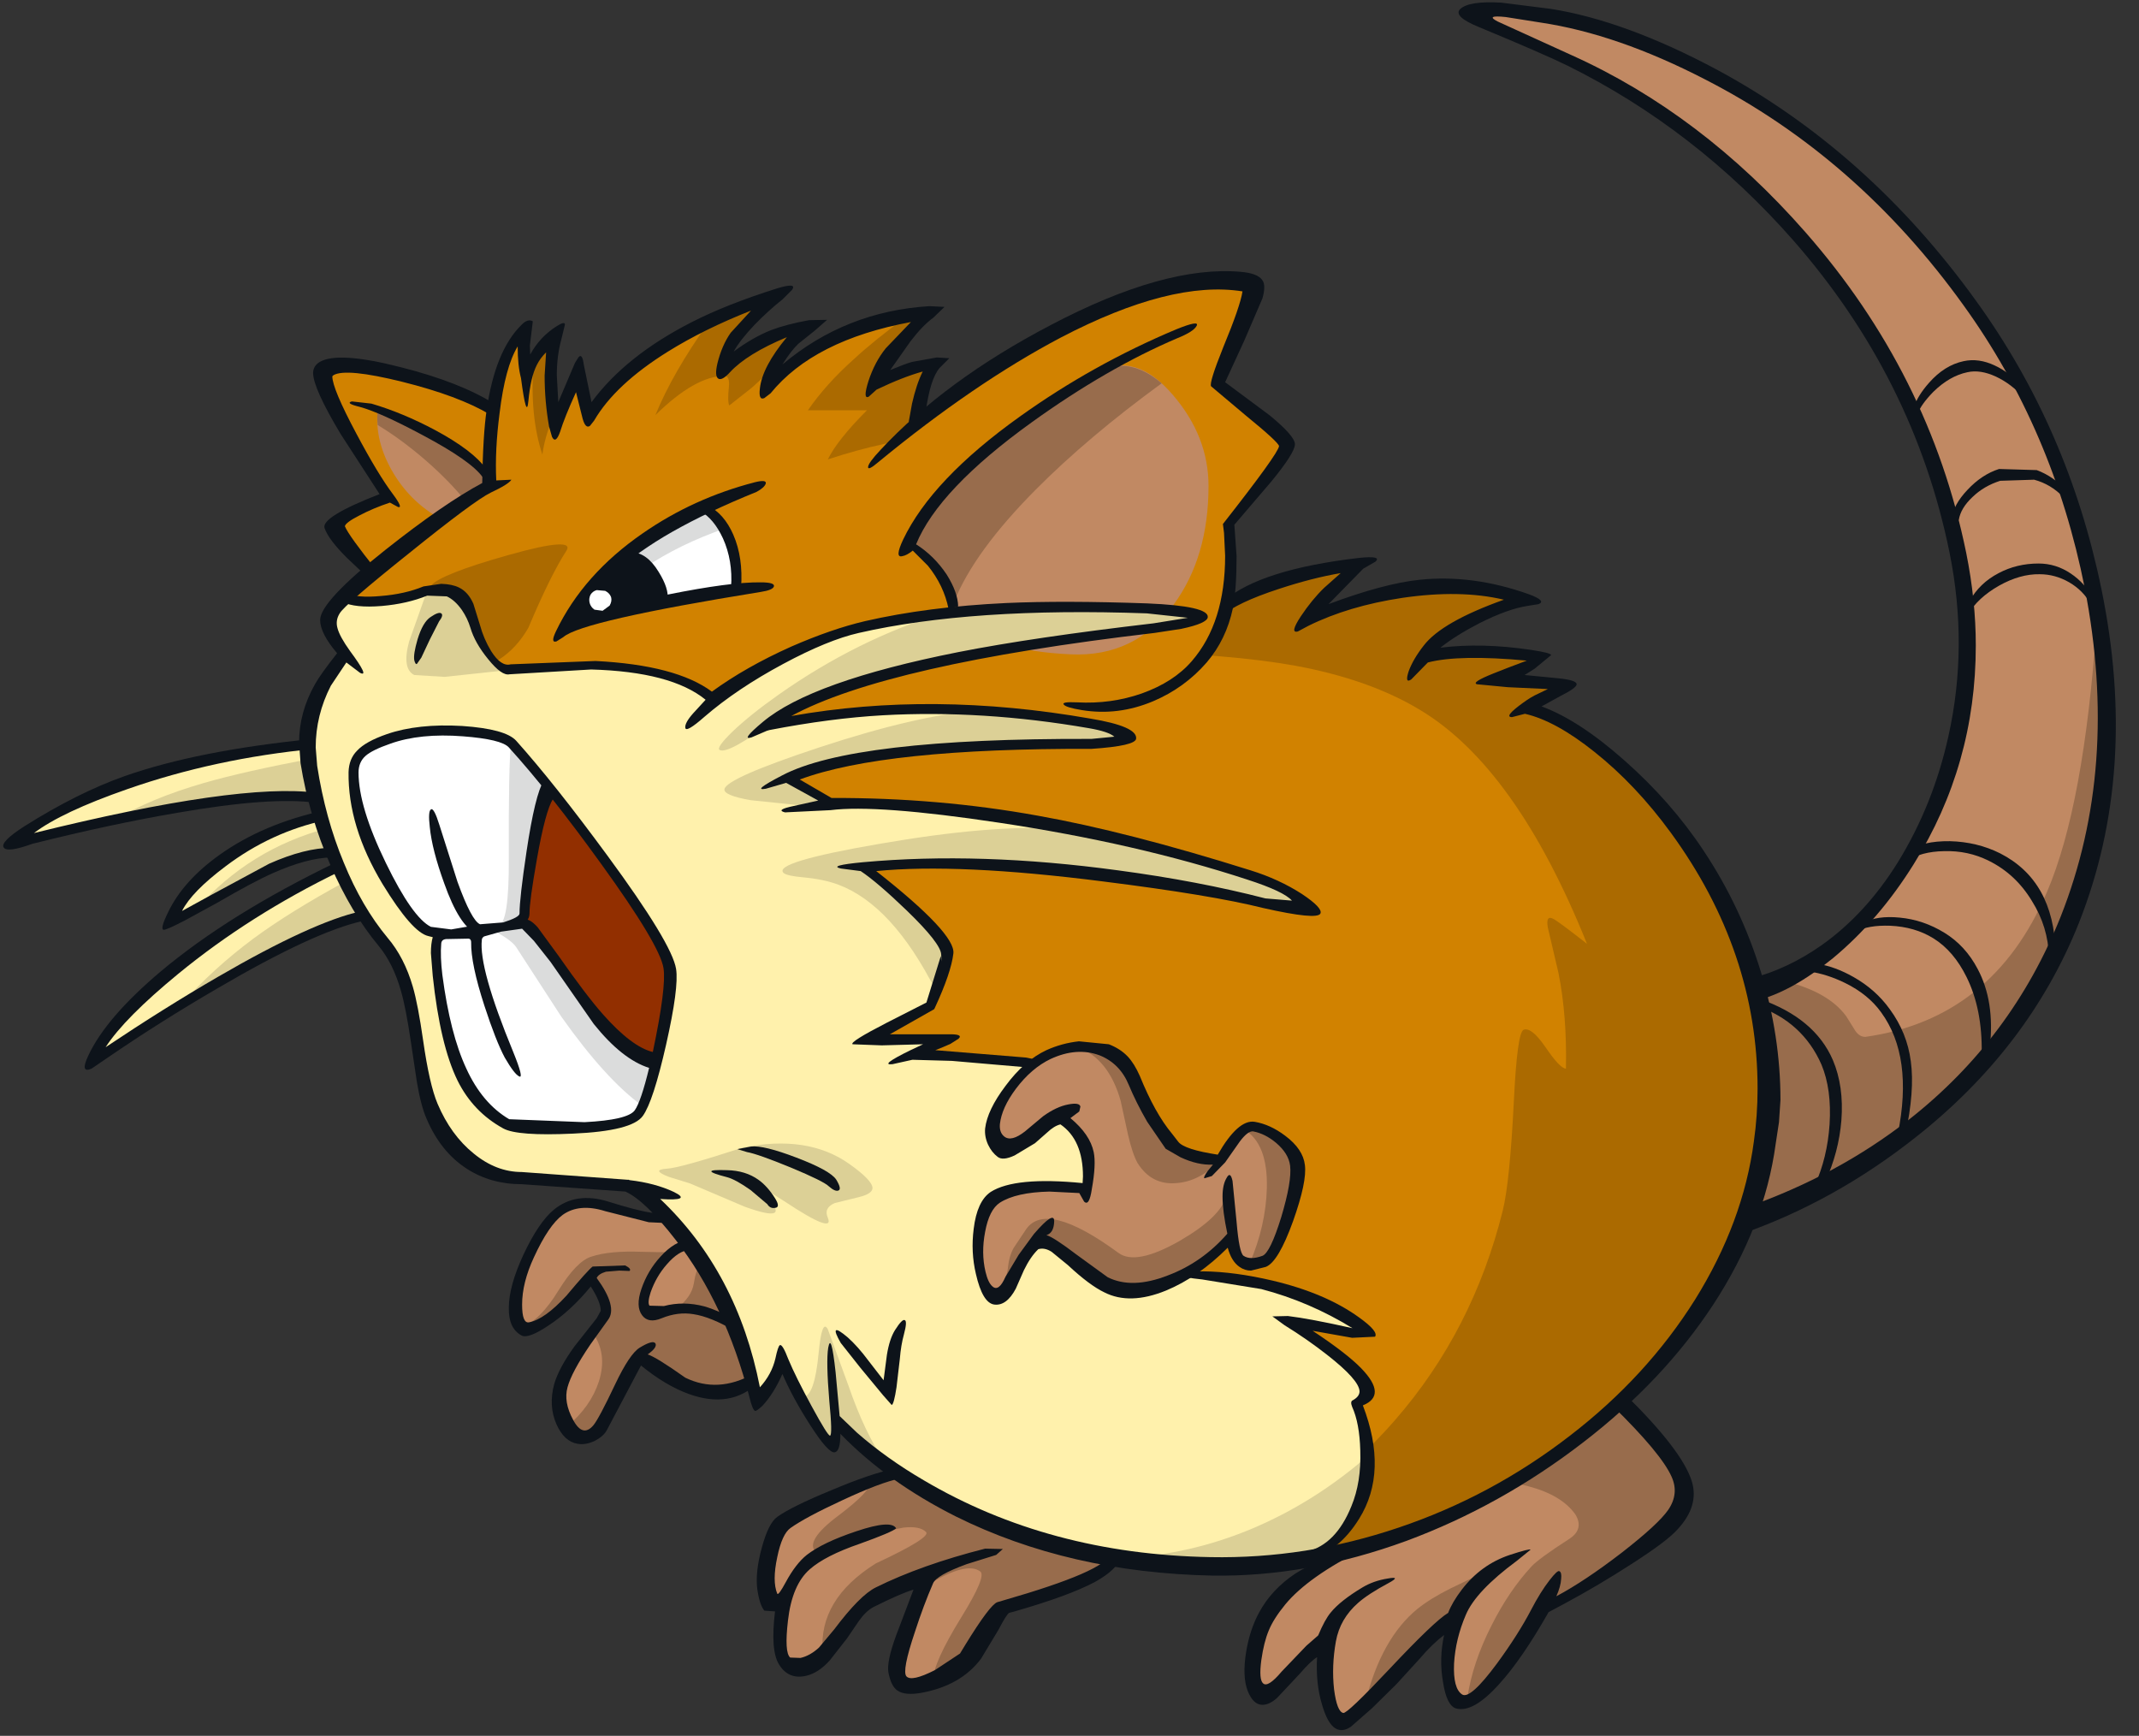 <svg width="191" height="155" viewBox="0 0 191 155" fill="none" xmlns="http://www.w3.org/2000/svg">
<rect x="0" y="0" width="191" height="155" fill="#333333" stroke="none"/>
<g clip-path="url(#clip0_32_2363)">
<path d="M28.025 66.409L28.256 71.255C25.311 70.86 20.662 71.244 14.309 72.409C10.792 73.047 6.946 73.882 2.769 74.915C1.758 75.179 1.692 74.948 2.572 74.223C3.473 73.497 4.968 72.662 7.056 71.717C13.122 68.969 20.112 67.2 28.025 66.409Z" fill="#FFF1AC"/>
<path d="M30.168 77.421L32.311 81.806C29.432 82.444 25.157 84.411 19.486 87.708C16.255 89.598 12.892 91.719 9.397 94.071C8.539 94.665 8.397 94.478 8.968 93.511C9.561 92.5 10.671 91.192 12.298 89.587C17.046 84.927 23.003 80.872 30.168 77.421Z" fill="#FFF1AC"/>
<path d="M28.981 72.805L29.608 76.135C27.63 76.157 25.113 76.981 22.058 78.608C20.453 79.465 18.541 80.531 16.32 81.806C15.683 82.07 15.54 81.839 15.892 81.114C16.266 80.366 17.002 79.487 18.101 78.476C21.156 75.618 24.783 73.728 28.981 72.805Z" fill="#FFF1AC"/>
<path d="M28.091 67.695L28.256 71.255C24.651 70.772 18.672 71.409 10.32 73.168C12.43 71.915 15.035 70.838 18.134 69.936C20.552 69.233 23.871 68.486 28.091 67.695Z" fill="#DCD096"/>
<path d="M30.795 78.74L32.311 81.806C28.794 82.597 23.409 85.235 16.156 89.719C18.068 87.565 20.222 85.598 22.618 83.817C24.794 82.213 27.52 80.52 30.795 78.74Z" fill="#DCD096"/>
<path d="M29.212 73.959L29.608 76.135C27.827 76.157 25.651 76.805 23.079 78.08C21.651 78.784 19.804 79.817 17.54 81.18C20.706 77.597 24.596 75.19 29.212 73.959Z" fill="#DCD096"/>
<path d="M47.28 112.073C48.203 110.139 49.094 108.842 49.951 108.183C51.072 107.347 52.479 107.194 54.171 107.721C55.82 108.249 57.105 108.578 58.029 108.71L60.073 108.776L64.656 116.228L67.326 123.283C65.04 124.536 62.656 124.569 60.172 123.382C59.403 123.009 58.666 122.536 57.963 121.964L57.139 121.239L53.248 127.668C52.479 128.987 51.698 128.998 50.907 127.701C50.116 126.449 49.907 125.141 50.281 123.778C50.566 122.701 51.171 121.47 52.094 120.085L53.94 117.579C54.226 117.206 54.116 116.524 53.611 115.535L52.786 114.15L51.006 116.162C49.599 117.524 48.368 118.305 47.313 118.503C46.148 118.722 45.632 118.14 45.764 116.755C45.851 115.59 46.357 114.03 47.28 112.073Z" fill="#C18963"/>
<path d="M51.006 116.162C49.599 117.524 48.368 118.305 47.313 118.503H46.588C47.687 118.107 48.786 117.008 49.885 115.205C50.962 113.469 51.94 112.469 52.819 112.205C53.896 111.853 55.358 111.711 57.204 111.777C59.424 111.842 60.886 111.82 61.59 111.711L64.755 115.997L67.26 123.481C64.975 124.712 62.601 124.712 60.139 123.481C59.37 123.086 58.633 122.591 57.93 121.997L57.138 121.239L53.248 127.668C52.83 128.394 52.369 128.691 51.863 128.559C51.423 128.449 51.028 128.042 50.676 127.339C52.061 126.174 52.995 124.844 53.479 123.349C54.006 121.679 53.808 120.217 52.885 118.964L53.94 117.579C54.226 117.206 54.116 116.524 53.611 115.535L52.786 114.15L51.006 116.162Z" fill="#986C4C"/>
<path d="M61.523 111.15L65.876 118.503C64.535 117.689 63.37 117.184 62.381 116.986C61.084 116.7 59.798 116.821 58.523 117.349C57.886 117.612 57.512 117.458 57.402 116.887C57.336 116.381 57.49 115.678 57.864 114.777C58.853 112.469 60.073 111.26 61.523 111.15Z" fill="#C18963"/>
<path d="M65.876 118.503C63.788 117.25 61.963 116.7 60.403 116.854C61.304 116.173 61.82 115.425 61.952 114.612C62.084 113.755 62.282 113.194 62.546 112.93L65.876 118.503Z" fill="#986C4C"/>
<path d="M99.605 138.911C99.385 139.747 97.671 140.747 94.461 141.912L89.219 143.56C88.933 143.648 88.395 144.319 87.603 145.572L86.153 147.945C85.911 148.297 85.131 148.792 83.812 149.429C82.449 150.067 81.438 150.385 80.778 150.385C80.207 150.385 80.383 148.858 81.306 145.802L82.856 141.219L81.372 141.615C80.141 141.989 78.954 142.461 77.811 143.033C76.954 143.45 75.921 144.451 74.712 146.033C73.613 147.462 72.58 148.297 71.613 148.539C70.426 148.825 69.821 148.352 69.799 147.121L70.228 143.264C69.041 143.483 68.535 142.472 68.711 140.23C68.887 138.054 69.415 136.647 70.294 136.01C71.239 135.351 72.712 134.548 74.712 133.603C76.976 132.548 78.679 131.922 79.822 131.724L99.605 138.911Z" fill="#C18963"/>
<path d="M99.605 138.911C99.385 139.747 97.671 140.747 94.461 141.912L89.219 143.56C88.933 143.648 88.395 144.319 87.603 145.572L86.153 147.945L84.933 148.935L83.317 150.023C83.317 149.012 84.163 147.132 85.856 144.385C87.351 141.967 87.911 140.615 87.538 140.329C86.702 139.692 85.087 140.12 82.691 141.615L81.306 141.714C80.207 142 79.042 142.439 77.811 143.033C77.02 143.428 76.218 144.132 75.404 145.143L73.459 147.484C73.217 144.363 74.8 141.736 78.207 139.604C81.504 138.065 82.999 137.131 82.691 136.801C82.317 136.428 81.647 136.296 80.68 136.406L79.328 136.669L77.547 136.867C76.031 137.175 74.47 137.758 72.865 138.615C72.162 137.955 72.822 136.867 74.844 135.351C76.91 133.79 77.811 132.812 77.547 132.416C78.053 131.955 78.504 131.713 78.899 131.691L79.822 131.724L99.605 138.911Z" fill="#986C4C"/>
<path d="M175.767 26.976C181.416 34.801 185.109 43.615 186.846 53.418C188.692 63.859 187.901 73.398 184.472 82.037C181.614 89.225 177.053 95.302 170.789 100.27C166.261 103.874 161.183 106.666 155.556 108.644L156.677 88.895C158.744 88.367 160.997 87.092 163.436 85.07C166.14 82.828 168.481 80.103 170.459 76.893C175.581 68.651 177.119 59.507 175.075 49.462C172.701 37.856 166.964 27.426 157.864 18.172C154.589 14.831 151.116 11.908 147.446 9.402C144.478 7.38 142.06 6.05 140.192 5.413C134.345 2.885 131.576 1.412 131.883 0.995C132.059 0.753 133.993 0.918 137.686 1.489C142.742 2.302 148.028 4.193 153.545 7.16C162.205 11.842 169.613 18.447 175.767 26.976Z" fill="#C18963"/>
<path d="M156.677 88.895C157.623 88.653 158.601 88.246 159.612 87.675C162.074 88.312 163.821 89.334 164.854 90.741L165.678 92.06C165.92 92.412 166.217 92.588 166.569 92.588C174.174 91.51 179.581 87.191 182.79 79.63C184.988 74.508 186.461 66.562 187.208 55.792C188.527 65.376 187.615 74.124 184.472 82.037C181.614 89.225 177.053 95.302 170.789 100.27C166.261 103.874 161.183 106.666 155.556 108.644L156.677 88.895Z" fill="#986C4C"/>
<path d="M43.851 43.494L33.301 51.308C31.608 49.308 30.608 47.923 30.3 47.154C30.102 46.67 30.773 46.066 32.311 45.34L34.652 44.417L31.916 39.867C30.091 36.658 29.179 34.57 29.179 33.603C29.179 32.548 31.157 32.471 35.114 33.372C38.873 34.229 41.829 35.295 43.983 36.57L43.851 43.494Z" fill="#D18200"/>
<path d="M43.554 42.406L43.851 43.494L39.4 46.362C37.51 45.329 36.026 43.857 34.949 41.944C33.894 40.054 33.498 38.175 33.762 36.306C35.587 37.032 37.367 37.933 39.103 39.01C40.818 40.087 42.302 41.219 43.554 42.406Z" fill="#C18963"/>
<path d="M43.554 42.406L43.851 43.494L41.675 44.879C40.686 43.626 39.444 42.351 37.949 41.054C36.521 39.823 35.114 38.79 33.729 37.955C33.663 37.471 33.674 36.922 33.762 36.306C35.587 37.032 37.367 37.933 39.103 39.01C40.818 40.087 42.302 41.219 43.554 42.406Z" fill="#986C4C"/>
<path d="M150.149 131.856C150.545 132.757 150.314 133.933 149.457 135.384C148.753 136.549 146.907 138.087 143.918 140L137.225 143.956C136.587 145.561 135.675 147.143 134.488 148.704C133.235 150.33 132.059 151.418 130.96 151.968C129.883 152.517 129.323 151.726 129.279 149.594C129.213 147.528 129.564 145.879 130.334 144.648C128.883 145.55 127.004 147.099 124.696 149.297L120.245 153.353C119.277 154.034 118.717 153.166 118.563 150.748L118.629 146.956L117.211 147.748C115.958 148.583 114.618 149.792 113.189 151.374C112.507 152.144 112.09 151.572 111.936 149.66C111.782 147.704 112.09 146.011 112.859 144.582C113.606 143.198 114.673 141.967 116.057 140.89C117.134 140.033 118.607 139.142 120.475 138.219L144.313 125.163C147.676 128.46 149.622 130.691 150.149 131.856Z" fill="#C18963"/>
<path d="M121.926 151.968C122.871 148.187 124.421 145.418 126.575 143.659C127.344 143.044 128.322 142.439 129.509 141.846L132.51 140.395C132.312 140.901 131.597 141.835 130.367 143.198C129.224 144.451 128.608 145.363 128.52 145.934C127.531 146.704 126.366 147.726 125.025 149.001L121.926 151.968Z" fill="#986C4C"/>
<path d="M149.819 131.922C150.061 132.647 149.83 133.911 149.127 135.713C148.665 136.966 146.94 138.483 143.951 140.263L137.225 143.956L134.389 147.946C133.048 149.858 131.927 151.078 131.026 151.605C131.334 149.517 132.059 147.352 133.202 145.11C134.235 143.066 135.411 141.329 136.73 139.901C137.17 139.417 138.313 138.582 140.159 137.395C141.016 136.823 141.192 136.109 140.686 135.252C139.873 134.087 138.466 133.241 136.466 132.713C134.796 132.273 133.092 132.12 131.356 132.251L144.313 125.163C147.522 128.306 149.358 130.559 149.819 131.922Z" fill="#986C4C"/>
<path d="M109.694 54.045C110.925 52.989 113.244 52.055 116.651 51.242L121.399 50.352C120.321 51.275 118.706 52.956 116.552 55.396C119.409 53.99 122.728 53.088 126.509 52.693C130.465 52.275 133.73 52.572 136.301 53.583C134.785 53.803 132.905 54.55 130.663 55.825C128.421 57.078 127.311 58.012 127.333 58.627L133.73 58.298L137.554 58.627L133.993 60.705L140.06 61.298C139.071 61.65 137.818 62.287 136.301 63.211C138.389 63.694 140.73 65.013 143.324 67.167C146.094 69.475 148.577 72.299 150.776 75.641C156.293 83.993 158.425 92.774 157.172 101.984C155.787 112.249 150.248 121.129 140.555 128.625C130.773 136.164 119.948 139.824 108.078 139.604C98.143 139.406 89.593 137.208 82.427 133.01C80.185 131.713 78.218 130.284 76.525 128.723L74.646 126.778C74.866 128.295 74.723 129.042 74.217 129.02C73.712 128.998 72.228 126.481 69.766 121.47L69.041 123.085C68.469 124.163 67.942 124.701 67.458 124.701C66.315 118.305 64.062 113.249 60.699 109.534C59.666 108.37 58.578 107.413 57.435 106.666L56.017 105.875L46.588 105.182C45.027 105.182 43.543 104.666 42.137 103.633C40.642 102.49 39.455 100.874 38.576 98.786C38.18 97.863 37.653 95.379 36.993 91.335C36.466 88.082 35.542 85.664 34.224 84.081C30.992 80.234 28.849 75.036 27.794 68.486C27.421 66.09 27.805 63.694 28.948 61.298L30.762 58.397L30.069 56.88C29.652 55.759 29.575 54.968 29.838 54.506C30.212 53.869 32.311 52 36.136 48.901C40.048 45.736 42.543 43.934 43.62 43.494C43.62 41.472 43.752 39.373 44.016 37.197C44.544 32.822 45.478 30.251 46.819 29.481C46.665 31.174 46.742 32.548 47.049 33.603L47.874 31.789C48.533 30.624 49.105 30.086 49.588 30.174C49.214 31.427 49.105 33.108 49.258 35.218L49.588 37.988L51.401 33.603L51.797 34.493L52.555 37.295C54.27 34.328 57.611 31.602 62.579 29.119C65.084 27.888 67.403 26.943 69.535 26.283C68.59 27.052 67.678 27.899 66.799 28.822C65.04 30.712 64.348 32.086 64.722 32.943C65.403 31.976 66.865 30.998 69.107 30.009L72.305 28.789L70.525 30.668C69.294 32.163 68.579 33.526 68.381 34.757C71.371 31.13 76.272 28.833 83.086 27.866C82.317 28.349 81.251 29.569 79.888 31.526L78.042 34.295L80.35 33.306C81.998 32.669 83.064 32.394 83.548 32.482C82.977 33.053 82.493 34.097 82.097 35.614L81.702 37.757L109.694 54.045Z" fill="#D18200"/>
<path d="M69.107 30.009L72.305 28.789L71.118 29.976C70.217 30.965 69.535 31.921 69.074 32.844L67.129 34.625L65.117 36.207C65.007 35.966 64.996 35.416 65.084 34.559C65.15 33.899 65.018 33.57 64.689 33.57C62.952 33.57 60.897 34.735 58.523 37.065C59.556 34.537 61.139 31.778 63.271 28.789C65.557 27.69 67.645 26.855 69.535 26.283C68.59 27.052 67.678 27.899 66.799 28.822C65.04 30.712 64.348 32.086 64.722 32.943C65.403 31.976 66.865 30.998 69.107 30.009Z" fill="#AB6A00"/>
<path d="M81.009 28.228L83.087 27.866C82.317 28.349 81.251 29.569 79.888 31.526L78.042 34.295L80.35 33.306C81.998 32.669 83.064 32.394 83.548 32.482C82.977 33.053 82.493 34.097 82.097 35.614L81.702 37.757L83.68 38.911C80.647 39.175 77.394 39.878 73.921 41.021C74.492 39.856 75.657 38.394 77.415 36.636H72.14C73.217 35.075 74.58 33.559 76.228 32.086C77.459 30.943 79.053 29.657 81.009 28.228Z" fill="#AB6A00"/>
<path d="M47.643 32.284C48.368 30.767 49.017 30.064 49.588 30.174C49.083 31.756 49.028 34.064 49.423 37.098C48.874 38.482 48.544 39.647 48.434 40.593C47.665 38.306 47.401 35.537 47.643 32.284Z" fill="#AB6A00"/>
<path d="M50.544 49.231C49.599 50.703 48.478 52.978 47.181 56.056C45.797 58.474 43.708 59.825 40.917 60.111C38.015 60.419 36.642 59.353 36.795 56.913C36.905 55.089 37.466 53.55 38.477 52.297C39.048 51.616 41.356 50.703 45.401 49.561C49.467 48.418 51.182 48.308 50.544 49.231Z" fill="#AB6A00"/>
<path d="M126.773 63.375C123.783 61.573 120.091 60.265 115.695 59.452C111.804 58.748 106.661 58.32 100.264 58.166C101.759 55.199 102.396 52.363 102.177 49.66L109.694 54.045C110.925 52.989 113.244 52.055 116.651 51.242L121.399 50.352C120.322 51.275 118.706 52.957 116.552 55.396C119.409 53.99 122.728 53.088 126.509 52.693C130.466 52.275 133.73 52.572 136.301 53.583C134.785 53.803 132.905 54.55 130.663 55.825C128.421 57.078 127.311 58.012 127.333 58.627L133.796 58.298L137.686 58.627L133.993 60.705L139.631 61.298C138.928 61.65 137.818 62.287 136.301 63.211C138.39 63.694 140.73 65.013 143.324 67.167C146.094 69.475 148.578 72.299 150.776 75.641C156.293 83.993 158.425 92.774 157.172 101.984C155.787 112.249 150.248 121.129 140.555 128.625C130.773 136.164 119.948 139.824 108.078 139.604L105.012 139.472C112.859 136.988 119.376 132.768 124.564 126.811C129.202 121.492 132.411 115.249 134.191 108.084C134.609 106.391 134.939 103.127 135.18 98.291C135.378 94.247 135.664 92.137 136.038 91.961C136.499 91.763 137.148 92.269 137.983 93.478C138.862 94.775 139.478 95.423 139.829 95.423C139.895 92.302 139.675 89.466 139.17 86.916L138.214 82.828C138.082 82.081 138.236 81.817 138.675 82.037C138.961 82.169 139.972 82.916 141.709 84.279C137.488 73.772 132.51 66.804 126.773 63.375Z" fill="#AB6A00"/>
<path d="M109.364 55.231C107.716 60.859 103.309 63.518 96.143 63.211C91.945 63.035 88.076 62.221 84.537 60.771C81.13 59.386 78.471 57.605 76.558 55.429C74.602 53.187 73.701 50.846 73.855 48.407C74.03 45.769 75.426 43.285 78.042 40.955C84.021 35.636 89.746 31.613 95.22 28.888C101.572 25.723 107.001 24.624 111.507 25.591C111.353 27.261 110.441 30.163 108.771 34.295L111.771 36.636C113.749 38.285 114.738 39.34 114.738 39.801C114.738 40.571 113.057 42.867 109.694 46.692L109.991 49.396C110.079 51.528 109.87 53.473 109.364 55.231Z" fill="#D18200"/>
<path d="M81.207 48.308C81.691 46.593 83.702 44.164 87.241 41.021C90.714 37.922 94.275 35.339 97.923 33.273C100.231 31.976 102.506 32.647 104.748 35.284C106.858 37.746 107.914 40.45 107.914 43.395C107.914 47.637 106.869 51.176 104.781 54.012C102.495 57.133 99.44 58.606 95.615 58.43C90.692 58.21 87.472 57.1 85.955 55.1C84.658 52.286 83.076 50.022 81.207 48.308Z" fill="#C18963"/>
<path d="M103.726 34.229C99.33 37.438 95.582 40.603 92.483 43.725C88.856 47.373 86.439 50.682 85.23 53.649C84.24 51.693 82.9 49.945 81.207 48.407C81.691 46.692 83.702 44.241 87.241 41.054C90.736 37.911 94.297 35.317 97.923 33.273C99.814 32.218 101.748 32.537 103.726 34.229Z" fill="#986C4C"/>
<path d="M111.507 78.113C114.343 79.168 115.783 79.982 115.826 80.553L112.892 80.652C109.683 79.839 104.66 79.014 97.824 78.179C88.768 77.058 81.867 76.805 77.119 77.421C78.064 78.058 79.427 79.223 81.207 80.916C83.559 83.158 84.636 84.674 84.438 85.466L83.086 89.818L77.811 92.555L80.383 92.719L83.02 92.818H84.669L81.471 94.17L85.065 94.335L88.692 94.5L91.56 94.862L94.923 96.808C97.341 98.39 98.978 99.863 99.836 101.226C100.143 101.731 100.748 104.061 101.649 108.216C102.33 111.403 103.462 113.106 105.045 113.326C109.683 113.986 113.178 114.689 115.53 115.436C118.365 116.337 120.585 117.59 122.19 119.195L117.805 118.47C116.662 118.272 116.145 118.316 116.255 118.601L119.255 120.778C120.838 121.899 121.75 122.954 121.992 123.943C122.102 124.382 122.058 124.613 121.86 124.635C121.552 124.679 121.366 124.954 121.3 125.459L122.124 128.295C122.454 129.724 122.52 130.889 122.322 131.79C121.662 134.625 120.146 136.999 117.772 138.911C114.738 139.439 111.507 139.67 108.078 139.604C98.143 139.406 89.604 137.186 82.46 132.944C80.218 131.603 78.251 130.152 76.558 128.592L74.712 126.613C74.822 128.174 74.712 129.02 74.382 129.152C74.074 129.284 72.536 126.723 69.766 121.47L69.041 123.085C68.469 124.163 67.942 124.701 67.458 124.701C66.315 118.305 64.062 113.249 60.699 109.534C59.666 108.37 58.578 107.413 57.435 106.666L56.017 105.875L46.588 105.182C45.027 105.182 43.543 104.666 42.137 103.633C40.642 102.49 39.455 100.874 38.576 98.786C38.18 97.863 37.653 95.379 36.993 91.335C36.466 88.082 35.542 85.664 34.224 84.081C30.992 80.234 28.849 75.036 27.794 68.486C27.531 66.991 27.619 65.321 28.058 63.474C28.586 61.298 29.487 59.606 30.762 58.397L29.344 55.792C29.146 55.286 29.201 54.902 29.509 54.638L30.399 53.781L30.762 53.352C31.443 53.704 32.531 53.814 34.026 53.682C35.498 53.55 36.817 53.253 37.982 52.792C39.037 52.374 40.026 52.583 40.95 53.418C41.719 54.099 42.214 54.935 42.433 55.924C42.631 56.935 43.137 57.88 43.95 58.759L45.104 59.748L52.456 59.485C57.754 59.639 61.458 60.573 63.568 62.287C65.656 60.727 68.129 59.32 70.986 58.067C73.338 57.056 75.459 56.331 77.35 55.891C80.932 55.078 84.867 54.561 89.153 54.341C92.78 54.144 97.198 54.144 102.407 54.341C104.891 54.429 106.353 54.649 106.792 55.001C107.188 55.331 106.551 55.616 104.88 55.858C99.099 56.473 93.648 57.254 88.527 58.199C78.569 60.023 71.854 62.232 68.382 64.826C71.964 64.101 75.316 63.65 78.438 63.474C84.526 63.101 90.813 63.474 97.297 64.595C98.967 64.881 99.88 65.255 100.033 65.716C100.165 66.178 99.484 66.409 97.989 66.409C92.208 66.409 88.219 66.475 86.021 66.606C78.921 66.98 73.734 67.892 70.459 69.343C71.514 69.959 72.734 70.739 74.118 71.684L86.779 72.673C96.538 73.838 104.781 75.651 111.507 78.113Z" fill="#FFF1AC"/>
<path d="M65.381 65.354C66.436 64.343 67.821 63.233 69.535 62.023C74.217 58.726 79.13 56.287 84.273 54.704C88.977 54.176 95.022 54.056 102.407 54.341C104.891 54.429 106.353 54.649 106.793 55.001C107.188 55.33 106.551 55.616 104.88 55.858C99.473 56.452 94.319 57.177 89.417 58.034C79.921 59.727 73.261 61.749 69.437 64.101C66.491 66.299 64.766 67.255 64.26 66.969C64.04 66.837 64.414 66.299 65.381 65.354Z" fill="#DCD096"/>
<path d="M87.34 63.441C90.571 63.617 93.89 64.002 97.297 64.595C98.968 64.881 99.88 65.255 100.034 65.716C100.165 66.178 99.484 66.409 97.989 66.409C92.604 66.409 88.626 66.486 86.054 66.639C78.976 67.057 73.789 67.991 70.492 69.442C71.569 70.057 72.778 70.805 74.118 71.684C74.206 71.75 74.206 71.816 74.118 71.882L72.47 72.014L67.03 71.453C65.403 71.167 64.623 70.838 64.689 70.464C64.821 69.805 67.645 68.563 73.162 66.738C78.965 64.826 83.691 63.727 87.34 63.441Z" fill="#DCD096"/>
<path d="M111.507 78.113C114.387 79.058 115.837 79.85 115.859 80.487C115.881 81.103 114.892 81.158 112.892 80.652C109.683 79.839 104.66 79.014 97.824 78.179C88.768 77.058 81.867 76.805 77.119 77.421C78.064 78.058 79.427 79.223 81.207 80.916C83.559 83.158 84.636 84.674 84.438 85.466L83.548 88.433C80.976 83.356 78.086 80.212 74.877 79.004C73.998 78.674 72.953 78.454 71.744 78.344C70.755 78.256 70.162 78.124 69.964 77.948C69.305 77.311 72.173 76.443 78.569 75.344C85.142 74.201 90.472 73.75 94.56 73.992C100.539 74.981 106.188 76.355 111.507 78.113Z" fill="#DCD096"/>
<path d="M71.745 124.734C72.404 124.668 72.855 123.371 73.096 120.843C73.294 118.755 73.569 118.041 73.921 118.7L75.767 123.745C76.712 126.492 77.778 128.745 78.965 130.504L75.569 127.701L74.613 126.745L74.382 129.251L71.745 124.734Z" fill="#DCD096"/>
<path d="M36.532 57.276L38.147 52.726C39.136 52.396 40.071 52.649 40.95 53.484C41.653 54.144 42.148 54.957 42.434 55.924C42.741 57.001 43.577 58.276 44.939 59.748L44.807 59.815L44.939 59.88L39.697 60.441L36.993 60.276C36.246 59.902 36.092 58.902 36.532 57.276Z" fill="#DCD096"/>
<path d="M75.833 103.929C77.196 104.897 77.888 105.611 77.91 106.073C77.91 106.424 77.503 106.699 76.69 106.897L74.547 107.424C73.866 107.71 73.657 108.15 73.921 108.743C74.338 109.754 73.041 109.26 70.03 107.26L67.623 105.743C67.183 105.523 67.414 105.864 68.316 106.765C70.03 108.479 69.425 108.809 66.502 107.754L61.622 105.677L59.71 105.083C58.633 104.666 58.578 104.424 59.545 104.358C60.337 104.314 62.59 103.688 66.304 102.479C70.173 101.687 73.349 102.171 75.833 103.929Z" fill="#DCD096"/>
<path d="M122.322 131.79C121.508 135.307 119.827 137.67 117.277 138.879C114.156 139.428 111.09 139.67 108.078 139.604L100.858 139.043C104.353 138.89 107.891 138.087 111.474 136.637C115.431 135.01 119.069 132.724 122.388 129.779C122.454 130.592 122.432 131.262 122.322 131.79Z" fill="#DCD096"/>
<path d="M109.925 110.458C108.298 112.304 106.474 113.689 104.452 114.612C102.21 115.645 100.33 115.777 98.814 115.008C97.956 114.59 96.758 113.667 95.22 112.238C94.165 111.249 93.252 110.886 92.483 111.15C91.648 111.919 90.879 112.952 90.175 114.249C89.692 115.151 89.241 115.568 88.823 115.502C87.856 115.392 87.373 114.139 87.373 111.744C87.373 109.326 87.933 107.754 89.054 107.029C90.109 106.347 91.758 105.996 94 105.974L97.066 106.106C97.176 105.38 97.165 104.578 97.033 103.699C96.769 101.94 96.011 100.676 94.758 99.907C94.055 100.061 93.011 100.588 91.626 101.49C90.527 102.215 89.812 102.457 89.483 102.215C88.516 101.468 88.538 100.149 89.549 98.258C90.538 96.346 91.901 94.983 93.637 94.17C95.308 93.401 96.857 93.28 98.286 93.807C99.649 94.313 100.616 95.28 101.187 96.709C101.671 97.852 102.341 98.995 103.199 100.138L104.88 102.215C105.32 102.83 106.694 103.292 109.002 103.6L109.991 102.017C110.738 100.984 111.397 100.511 111.969 100.599C112.76 100.731 113.519 101.105 114.244 101.72C115.079 102.424 115.552 103.204 115.662 104.061C115.794 105.028 115.519 106.611 114.837 108.809C114.134 111.051 113.486 112.293 112.892 112.535C111.661 113.018 110.793 112.821 110.287 111.941L109.925 110.458Z" fill="#C18963"/>
<path d="M96.275 93.511C97.396 93.467 98.396 93.742 99.275 94.335C100.132 94.884 100.77 95.676 101.187 96.709C101.671 97.852 102.341 98.995 103.199 100.138L104.88 102.215C105.056 102.457 105.627 102.753 106.595 103.105L108.804 103.765C107.617 104.93 106.364 105.556 105.045 105.644C103.572 105.776 102.418 105.182 101.583 103.863C101.275 103.314 100.99 102.468 100.726 101.325L100.066 98.291C99.363 95.808 98.099 94.214 96.275 93.511Z" fill="#986C4C"/>
<path d="M115.662 104.061C115.794 105.028 115.519 106.611 114.837 108.809C114.134 111.051 113.486 112.293 112.892 112.535L111.606 112.766C112.551 110.568 113.057 108.348 113.123 106.106C113.189 103.468 112.518 101.72 111.112 100.863C111.419 100.665 111.705 100.577 111.969 100.599C112.76 100.731 113.519 101.105 114.244 101.72C115.079 102.424 115.552 103.204 115.662 104.061Z" fill="#986C4C"/>
<path d="M109.496 106.765C109.496 107.754 109.65 108.974 109.958 110.425C108.287 112.249 106.452 113.623 104.452 114.546C102.166 115.601 100.286 115.755 98.814 115.008C97.956 114.59 96.758 113.667 95.22 112.238C94.165 111.249 93.252 110.886 92.483 111.15C91.648 111.919 90.879 112.952 90.175 114.249C89.692 115.151 89.241 115.568 88.823 115.502L89.318 114.876C89.736 114.304 89.966 113.722 90.01 113.128C90.076 112.491 90.241 111.93 90.505 111.447L91.626 109.765C92.835 108.029 95.582 108.732 99.869 111.875C100.902 112.645 102.715 112.293 105.309 110.82C107.815 109.37 109.21 108.018 109.496 106.765Z" fill="#986C4C"/>
<path d="M63.403 45.571C64.128 45.923 64.81 46.857 65.447 48.374C66.129 50.044 66.216 51.429 65.711 52.528C65.469 52.726 62.963 53.297 58.194 54.242C53.446 55.188 50.731 55.957 50.05 56.55C51.852 52.946 54.446 50.011 57.831 47.747C60.644 45.835 62.502 45.109 63.403 45.571Z" fill="white"/>
<path d="M57.831 47.747C60.644 45.835 62.502 45.109 63.403 45.571C63.821 45.769 64.293 46.296 64.821 47.154C59.303 49.066 55.138 51.88 52.325 55.594C51.094 55.968 50.335 56.287 50.05 56.55C51.852 52.946 54.446 50.011 57.831 47.747Z" fill="#DBDCDC"/>
<path d="M41.444 96.049C40.345 93.873 39.554 90.884 39.07 87.081C38.895 85.74 38.873 84.718 39.005 84.015L39.268 83.389L38.345 83.158C37.861 83.048 36.839 81.652 35.279 78.971C33.696 76.223 32.707 74.102 32.311 72.607C31.696 70.343 31.465 68.903 31.619 68.288C31.861 67.387 32.883 66.618 34.685 65.98C36.532 65.343 38.741 65.112 41.312 65.288C43.73 65.463 45.214 65.848 45.764 66.442C48.072 68.991 50.819 72.431 54.006 76.761C57.743 81.861 59.721 85.136 59.941 86.587C60.117 87.642 59.82 89.84 59.051 93.181C58.281 96.522 57.611 98.588 57.039 99.379C56.512 100.105 54.819 100.533 51.962 100.665L45.335 100.369C43.73 99.445 42.434 98.006 41.444 96.049Z" fill="white"/>
<path d="M50.116 90.774L46.093 84.576C45.829 84.18 45.236 83.729 44.313 83.224C43.785 82.96 43.84 82.773 44.478 82.663C45.137 82.553 45.456 80.542 45.434 76.63C45.412 71.112 45.478 67.672 45.632 66.31L45.764 66.442C48.072 68.991 50.819 72.431 54.006 76.761C57.743 81.861 59.721 85.136 59.941 86.587C60.095 87.532 59.853 89.477 59.216 92.423C58.6 95.324 57.985 97.434 57.369 98.753C55.193 97.192 52.775 94.533 50.116 90.774Z" fill="#DBDCDC"/>
<path d="M51.072 88.235L46.753 82.268C46.731 80.817 46.807 79.223 46.983 77.487C47.313 74.014 47.962 71.574 48.929 70.167C51.566 73.442 53.896 76.542 55.919 79.465C58.424 83.07 59.765 85.444 59.941 86.587C60.029 87.202 59.93 88.378 59.644 90.115C59.38 91.675 59.029 93.324 58.589 95.06C56.809 94.577 54.303 92.302 51.072 88.235Z" fill="#922F00"/>
<path d="M27.959 65.98L28.058 66.87C22.145 67.442 16.584 68.64 11.375 70.464C7.462 71.827 4.682 73.135 3.033 74.388C15.21 71.376 23.629 70.178 28.289 70.794L28.19 71.684C25.53 71.31 21.42 71.607 15.859 72.574C11.968 73.234 7.649 74.157 2.901 75.344C1.385 75.893 0.528 76.003 0.33 75.673C0.11 75.344 0.736 74.706 2.209 73.761C5.352 71.783 8.32 70.299 11.111 69.31C15.485 67.771 21.101 66.661 27.959 65.98Z" fill="#0D131A"/>
<path d="M29.97 77.025L30.333 77.817C24.992 80.41 20.189 83.455 15.925 86.95C12.716 89.587 10.551 91.774 9.43 93.511C12.947 91.159 16.299 89.06 19.486 87.213C25.091 83.96 29.333 82.015 32.212 81.377L32.41 82.235C29.509 82.872 25.19 84.872 19.453 88.235C16.046 90.214 12.771 92.28 9.627 94.434L8.177 95.423C7.473 95.731 7.374 95.346 7.88 94.269C8.935 92.005 11.089 89.499 14.342 86.752C18.431 83.323 23.64 80.081 29.97 77.025Z" fill="#0D131A"/>
<path d="M28.915 72.376L29.08 73.234C25.827 73.937 22.849 75.311 20.145 77.355C18.123 78.872 16.826 80.201 16.255 81.344L18.958 79.861L24.036 77.124C26.168 76.179 28.025 75.706 29.608 75.706V76.564C28.157 76.586 26.399 77.058 24.332 77.981C23.189 78.487 21.541 79.366 19.387 80.619L16.485 82.202C15.386 82.773 14.76 83.048 14.606 83.026C14.386 82.982 14.518 82.465 15.002 81.476C15.903 79.586 17.453 77.861 19.651 76.3C22.222 74.475 25.311 73.168 28.915 72.376Z" fill="#0D131A"/>
<path d="M46.753 112.007C47.654 110.095 48.555 108.765 49.456 108.018C50.775 106.941 52.391 106.699 54.303 107.292C55.973 107.82 57.248 108.15 58.127 108.282L60.04 108.348L60.073 109.238L57.93 109.139L54.039 108.15C52.501 107.666 51.237 107.776 50.248 108.479C49.412 109.095 48.555 110.359 47.676 112.271C46.972 113.788 46.621 115.194 46.621 116.491C46.621 117.634 46.83 118.162 47.247 118.074C48.17 117.898 49.28 117.107 50.577 115.7C51.83 114.205 52.61 113.337 52.918 113.095L55.82 112.996C56.215 113.194 56.347 113.359 56.215 113.491L55.292 113.458L54.105 113.557C53.666 113.689 53.391 113.876 53.281 114.117C54.534 115.832 54.874 117.074 54.303 117.843L52.72 120.052C51.599 121.701 50.918 122.976 50.676 123.877C50.434 124.756 50.599 125.723 51.171 126.778C51.742 127.855 52.347 128.02 52.984 127.273C53.314 126.877 53.962 125.657 54.929 123.613C55.787 121.811 56.512 120.723 57.105 120.349C57.897 119.865 58.369 119.733 58.523 119.953C58.655 120.195 58.424 120.525 57.831 120.942C58.336 121.096 59.457 121.789 61.194 123.02C63.128 123.965 65.15 123.855 67.26 122.69L67.689 123.481C66.04 125.042 63.974 125.371 61.49 124.47C60.106 123.965 58.688 123.118 57.237 121.932L54.171 127.734C53.973 128.086 53.621 128.394 53.116 128.658C52.566 128.921 52.05 129.009 51.566 128.921C50.775 128.789 50.149 128.207 49.687 127.174C49.203 126.075 49.138 124.877 49.489 123.58C49.775 122.613 50.379 121.492 51.303 120.217L53.281 117.711L53.644 117.052C53.644 116.524 53.347 115.799 52.753 114.876C51.566 116.326 50.302 117.491 48.962 118.371C47.775 119.162 46.983 119.459 46.588 119.261C45.796 118.843 45.412 118.019 45.434 116.788C45.434 115.491 45.873 113.898 46.753 112.007Z" fill="#0D131A"/>
<path d="M58.985 112.205C59.82 111.282 60.655 110.787 61.491 110.721L61.557 111.612C60.919 111.656 60.249 112.084 59.545 112.898C58.908 113.623 58.424 114.458 58.095 115.403C57.897 116.019 57.864 116.414 57.996 116.59L59.282 116.623C60.447 116.315 61.656 116.326 62.908 116.656C63.81 116.92 64.876 117.404 66.106 118.107L65.645 118.865C64.194 118.008 62.952 117.502 61.919 117.349C60.996 117.195 60.051 117.316 59.084 117.711C58.292 118.041 57.71 117.953 57.336 117.447C56.941 116.92 56.919 116.14 57.27 115.107C57.644 114.008 58.215 113.04 58.985 112.205Z" fill="#0D131A"/>
<path d="M100.066 139.043C99.869 139.791 99.088 140.538 97.726 141.285C96.187 142.099 93.813 142.967 90.604 143.89L90.109 144.022C89.955 144.11 89.637 144.615 89.153 145.539L87.603 148.11C86.417 149.693 84.669 150.704 82.361 151.144C81.328 151.341 80.581 151.276 80.119 150.946C79.746 150.682 79.482 150.144 79.328 149.33C79.218 148.693 79.449 147.594 80.02 146.033L81.57 141.945C80.823 142.165 79.636 142.681 78.009 143.494C77.547 143.736 77.108 144.154 76.69 144.747L75.635 146.297L74.085 148.275C73.426 149.001 72.745 149.451 72.041 149.627C70.964 149.891 70.14 149.561 69.569 148.638C69.041 147.803 68.92 146.22 69.206 143.89L68.25 143.824C67.964 143.472 67.755 142.835 67.623 141.912C67.491 140.901 67.623 139.67 68.019 138.219C68.415 136.746 68.876 135.823 69.404 135.45C70.261 134.834 71.865 134.043 74.217 133.076C76.613 132.065 78.449 131.438 79.724 131.196L80.383 132.021C79.24 132.24 77.493 132.9 75.141 133.999C73.008 134.988 71.492 135.801 70.591 136.439C70.085 136.79 69.689 137.659 69.404 139.043C69.096 140.472 69.096 141.56 69.404 142.307C69.47 142.439 69.722 142.099 70.162 141.285C70.755 140.186 71.382 139.373 72.041 138.846C73.008 138.098 74.481 137.395 76.459 136.735C78.547 136.032 79.734 135.944 80.02 136.472C79.8 136.691 78.712 137.153 76.756 137.856C74.712 138.56 73.228 139.318 72.305 140.131C71.25 141.055 70.602 142.582 70.36 144.714C70.14 146.605 70.206 147.704 70.558 148.011L71.481 148.044C72.052 147.913 72.602 147.605 73.129 147.121L74.481 145.506C76.02 143.461 77.262 142.209 78.207 141.747C80.91 140.406 84.163 139.252 87.966 138.285L89.549 138.318L88.955 138.846L86.318 139.67C84.515 140.329 83.515 140.901 83.317 141.384C82.746 142.703 82.207 144.143 81.702 145.703C80.91 148.055 80.658 149.385 80.943 149.693C81.251 150.023 82.097 149.836 83.482 149.132L85.724 147.649L86.186 146.89C87.659 144.495 88.615 143.22 89.054 143.066L89.615 142.901C95.659 141.164 98.825 139.791 99.11 138.78L100.066 139.043Z" fill="#0D131A"/>
<path d="M175.57 49.363C176.141 52.198 176.427 54.957 176.427 57.638C176.427 64.738 174.581 71.244 170.888 77.157C168.822 80.476 166.415 83.279 163.667 85.565C161.205 87.565 158.919 88.829 156.809 89.356L156.315 87.378C158.491 86.829 160.601 85.84 162.645 84.411C165.283 82.542 167.558 80.07 169.47 76.992C171.58 73.563 173.086 69.805 173.987 65.716C175.174 60.375 175.207 54.924 174.086 49.363C171.976 38.966 167.316 29.657 160.106 21.436C154.281 14.82 147.577 9.633 139.994 5.874C138.565 5.171 135.917 4.017 132.048 2.412C130.488 1.775 129.938 1.236 130.4 0.797C130.927 0.313 132.147 0.126 134.059 0.236L138.51 0.797C142.907 1.5 147.808 3.292 153.215 6.171C162.271 11.029 170.02 17.93 176.46 26.877C181.955 34.482 185.681 43.043 187.637 52.561C189.879 63.441 189.209 73.398 185.626 82.433C182.658 89.862 177.801 96.236 171.053 101.556C166.217 105.38 161.03 108.26 155.49 110.194L155.919 107.82C161.37 105.908 166.217 103.292 170.459 99.973C176.592 95.159 181.109 89.115 184.01 81.839C187.527 72.959 188.241 63.178 186.153 52.495C184.285 43.087 180.68 34.68 175.339 27.272C169.008 18.458 161.315 11.732 152.259 7.094C147.028 4.391 142.137 2.698 137.587 2.017L134.455 1.522C133.202 1.39 132.96 1.522 133.73 1.918L140.39 4.951C148.083 8.424 155.018 13.677 161.194 20.711C168.602 29.152 173.394 38.702 175.57 49.363Z" fill="#0D131A"/>
<path d="M28.553 32.317C29.652 31.679 32.048 31.833 35.74 32.778C39.323 33.68 42.148 34.79 44.214 36.108L43.719 36.999C41.873 35.9 39.279 34.932 35.938 34.097C32.575 33.262 30.52 33.064 29.773 33.504L29.674 33.603C29.674 34.328 30.388 36.032 31.817 38.713C33.114 41.153 34.202 42.955 35.081 44.12C35.718 44.978 35.872 45.362 35.542 45.274L34.817 44.879C33.828 45.208 32.916 45.593 32.081 46.033C31.267 46.45 30.839 46.769 30.795 46.989C31.015 47.538 31.971 48.868 33.663 50.978L32.905 51.638L31.058 49.89C29.916 48.769 29.223 47.857 28.981 47.154C28.762 46.494 30.399 45.483 33.894 44.12L30.432 38.779C28.784 36.032 27.959 34.207 27.959 33.306C27.959 32.888 28.157 32.559 28.553 32.317Z" fill="#0D131A"/>
<path d="M32.147 36.339C31.245 36.119 31.003 35.955 31.421 35.845L33.169 36.042C35.037 36.592 36.938 37.383 38.873 38.416C41.115 39.625 42.631 40.779 43.422 41.878L43.093 42.604C42.411 41.637 40.62 40.384 37.719 38.845C35.213 37.504 33.355 36.669 32.147 36.339Z" fill="#0D131A"/>
<path d="M175.339 32.251C176.24 32.053 177.174 32.185 178.141 32.647C179.043 33.064 179.9 33.735 180.713 34.658V35.515C179.988 34.702 179.163 34.075 178.24 33.636C177.295 33.196 176.438 33.064 175.669 33.24C174.614 33.46 173.602 34.042 172.635 34.987C171.888 35.757 171.426 36.405 171.25 36.933L170.888 36.405C171.108 35.702 171.558 34.965 172.24 34.196C173.163 33.141 174.196 32.493 175.339 32.251Z" fill="#0D131A"/>
<path d="M178.603 42.933C177.636 43.241 176.811 43.725 176.13 44.384C175.427 45.044 175.02 45.725 174.91 46.428L174.251 46.329C174.383 45.472 174.855 44.615 175.668 43.758C176.526 42.834 177.471 42.208 178.504 41.878L181.867 41.977C182.878 42.351 183.823 43.01 184.702 43.956L184.241 44.384C183.494 43.615 182.625 43.098 181.636 42.834L178.603 42.933Z" fill="#0D131A"/>
<path d="M182.032 50.319C183.065 50.319 184.021 50.616 184.9 51.209C185.758 51.781 186.45 52.55 186.978 53.517L186.714 53.979C186.252 53.143 185.604 52.484 184.769 52C183.933 51.517 183.054 51.275 182.131 51.275C180.966 51.253 179.757 51.594 178.504 52.297C177.229 53.023 176.306 53.88 175.734 54.869L175.866 53.682C176.46 52.605 177.328 51.77 178.471 51.176C179.548 50.605 180.735 50.319 182.032 50.319Z" fill="#0D131A"/>
<path d="M181.438 80.454C180.471 78.85 179.185 77.652 177.581 76.86C176.35 76.245 175.02 75.959 173.591 76.003C172.229 76.025 171.119 76.322 170.261 76.893L170.294 76.003C171.217 75.388 172.492 75.091 174.119 75.113C175.746 75.157 177.24 75.52 178.603 76.201C181.79 77.828 183.439 80.762 183.549 85.004L182.955 85.433C182.911 83.652 182.406 81.993 181.438 80.454Z" fill="#0D131A"/>
<path d="M166.404 82.4C167.217 81.96 168.294 81.806 169.635 81.938C171.042 82.07 172.371 82.52 173.624 83.29C174.877 84.059 175.866 85.136 176.592 86.521C177.625 88.455 177.987 90.785 177.68 93.511L176.954 94.071C176.998 91.433 176.548 89.159 175.603 87.246C174.833 85.686 173.844 84.532 172.635 83.784C171.536 83.103 170.25 82.729 168.778 82.663C167.481 82.619 166.459 82.795 165.711 83.191L166.404 82.4Z" fill="#0D131A"/>
<path d="M161.557 86.752L162.249 86.059C163.304 86.213 164.392 86.609 165.514 87.246C166.832 87.993 167.909 88.95 168.745 90.115C169.778 91.521 170.404 93.071 170.624 94.764C170.866 96.522 170.701 98.72 170.129 101.358L169.47 101.226C170.393 96.654 169.899 93.049 167.986 90.411C167.217 89.334 166.14 88.455 164.755 87.774C163.678 87.246 162.612 86.906 161.557 86.752Z" fill="#0D131A"/>
<path d="M156.875 89.818L157.106 89.192C160.403 90.335 162.59 92.159 163.667 94.665C164.327 96.225 164.579 98.017 164.425 100.039C164.272 101.929 163.788 103.765 162.975 105.545L162.052 105.842C162.799 104.193 163.238 102.38 163.37 100.402C163.502 98.313 163.26 96.533 162.645 95.06C161.524 92.511 159.601 90.763 156.875 89.818Z" fill="#0D131A"/>
<path d="M143.984 125.525L145.105 124.503C148.512 127.844 150.501 130.438 151.072 132.284C151.512 133.735 151.094 135.153 149.819 136.538C149.182 137.263 147.797 138.307 145.665 139.67C143.731 140.923 141.742 142.099 139.697 143.198L138.28 143.956C136.697 146.748 135.224 148.891 133.862 150.385C132.323 152.1 131.048 152.825 130.037 152.561C129.465 152.408 129.07 151.616 128.85 150.188C128.608 148.803 128.641 147.407 128.949 146C128.245 146.528 127.52 147.231 126.773 148.11L124.696 150.385L122.52 152.528L120.64 154.177C120.135 154.529 119.673 154.584 119.255 154.342C118.772 154.056 118.365 153.331 118.036 152.166C117.662 150.913 117.519 149.517 117.607 147.978C117.211 148.22 116.695 148.715 116.057 149.462L114.046 151.605C113.584 152.023 113.145 152.232 112.727 152.232C112.178 152.232 111.738 151.814 111.408 150.979C111.079 150.122 111.035 148.957 111.276 147.484C111.496 146.165 111.881 145 112.43 143.989C113.178 142.604 114.266 141.439 115.695 140.494C116.156 140.186 117.607 139.417 120.047 138.186L121.761 138.318C118.464 139.967 116.134 141.615 114.771 143.264C114.068 144.121 113.573 144.901 113.288 145.605C113.002 146.286 112.782 147.165 112.628 148.242C112.474 149.407 112.529 150.1 112.793 150.319C113.079 150.583 113.628 150.231 114.442 149.264L116.651 146.956L117.706 146.033C118.101 145.088 118.475 144.407 118.827 143.989C119.398 143.286 120.343 142.538 121.662 141.747C122.322 141.351 123.069 141.088 123.904 140.956C124.74 140.802 124.773 140.934 124.003 141.351C122.772 142.011 121.86 142.604 121.267 143.132C120.19 144.077 119.53 145.22 119.288 146.561C119.025 148.033 118.97 149.462 119.124 150.847C119.299 152.188 119.574 152.891 119.948 152.957C120.19 153.001 121.552 151.704 124.036 149.067C126.74 146.187 128.498 144.506 129.312 144.022C129.553 143.385 129.96 142.692 130.531 141.945C131.674 140.45 133.103 139.417 134.818 138.846C136.027 138.45 136.642 138.296 136.664 138.384L135.444 139.373C133.004 141.175 131.488 142.78 130.894 144.187C130.279 145.616 129.927 147.066 129.839 148.539C129.773 150.034 130.015 150.957 130.564 151.309C131.048 151.616 132.092 150.682 133.697 148.506C134.95 146.792 135.95 145.22 136.697 143.791C137.268 142.692 137.829 141.791 138.378 141.088C138.84 140.494 139.126 140.23 139.236 140.296C139.39 140.362 139.445 140.593 139.401 140.989C139.379 141.428 139.236 141.945 138.972 142.538C140.664 141.637 142.61 140.34 144.808 138.648C146.984 136.955 148.369 135.68 148.962 134.823C149.622 133.856 149.72 132.867 149.259 131.856C148.643 130.471 146.885 128.361 143.984 125.525Z" fill="#0D131A"/>
<path d="M116.816 55.891L115.892 56.386C115.387 56.517 115.475 56.067 116.156 55.034C116.816 54.045 117.508 53.198 118.233 52.495L119.717 51.176C118.024 51.462 116.178 51.934 114.178 52.594C111.694 53.407 110.002 54.209 109.1 55.001L109.331 53.616C111.507 51.77 115.497 50.506 121.3 49.824C122.728 49.67 123.234 49.78 122.816 50.154L121.728 50.781L118.629 53.946C121.926 52.715 124.641 51.989 126.773 51.77C129.916 51.44 133.158 51.868 136.499 53.056C137.576 53.451 137.873 53.748 137.389 53.946L136.367 54.111C135.224 54.286 133.818 54.792 132.147 55.627C130.696 56.374 129.52 57.111 128.619 57.836C131.081 57.529 133.785 57.594 136.73 58.034C137.895 58.21 138.488 58.364 138.51 58.496L137.027 59.716L136.136 60.276L139.203 60.573C140.258 60.683 140.785 60.859 140.785 61.1C140.785 61.32 140.28 61.683 139.269 62.188L137.653 63.079C139.873 63.892 142.335 65.496 145.039 67.892C147.83 70.354 150.193 73.047 152.127 75.97C154.347 79.311 156.051 82.916 157.238 86.785C158.403 90.609 158.985 94.423 158.985 98.225L158.853 100.204L158.557 102.149C157.897 107.029 156.04 111.809 152.985 116.491C150.017 121.019 146.149 125.119 141.379 128.789C136.477 132.57 131.213 135.505 125.586 137.593C119.695 139.747 113.914 140.78 108.243 140.692C99.715 140.516 92.087 138.758 85.361 135.417C81.251 133.35 77.811 130.889 75.041 128.031C75.041 129.064 74.877 129.614 74.547 129.68C74.173 129.768 73.437 128.954 72.338 127.24C71.305 125.635 70.481 124.119 69.865 122.69C69.338 123.877 68.744 124.822 68.085 125.525C67.733 125.855 67.513 126.009 67.425 125.987C67.271 125.921 67.107 125.525 66.931 124.8C65.48 119.195 63.282 114.502 60.337 110.721C58.534 108.392 57.039 106.952 55.852 106.402L46.588 105.743C44.741 105.743 43.104 105.281 41.675 104.358C40.114 103.347 38.916 101.852 38.081 99.874C37.752 99.127 37.466 98.039 37.224 96.61L36.697 93.082C36.389 90.994 36.092 89.466 35.806 88.499C35.345 86.851 34.674 85.499 33.795 84.444C32.169 82.487 30.74 80.091 29.509 77.256C28.234 74.333 27.344 71.299 26.838 68.156L26.706 66.31C26.706 64.507 27.179 62.771 28.124 61.1C28.454 60.507 29.113 59.584 30.102 58.331C29.091 57.144 28.586 56.155 28.586 55.363C28.586 54.264 30.542 52.165 34.454 49.066C37.927 46.318 40.796 44.34 43.06 43.131C43.104 40.23 43.236 38.054 43.456 36.603C43.961 33.086 44.994 30.558 46.555 29.02C46.928 28.624 47.269 28.514 47.577 28.69L47.313 30.866L47.346 31.657C47.917 30.602 48.709 29.756 49.72 29.119C50.203 28.811 50.445 28.767 50.445 28.987L50.116 30.339C49.852 31.306 49.72 32.361 49.72 33.504L49.852 35.911L51.336 32.416L51.665 31.888C51.885 31.646 52.039 31.866 52.127 32.548L52.819 35.911C54.863 33.141 57.853 30.756 61.787 28.756C63.853 27.701 66.381 26.701 69.371 25.756C70.602 25.382 71.052 25.426 70.722 25.887L69.898 26.712C69.041 27.393 68.206 28.151 67.392 28.987C66.513 29.91 65.887 30.712 65.513 31.394C66.634 30.558 67.744 29.921 68.843 29.481C69.766 29.13 70.898 28.833 72.239 28.591L73.855 28.558L72.766 29.514L71.283 30.701C70.843 31.119 70.371 31.734 69.865 32.548C73.624 29.382 77.998 27.646 82.987 27.338L84.339 27.404L83.35 28.36C82.713 28.822 82.031 29.525 81.306 30.47L79.493 33.042C80.394 32.669 81.042 32.427 81.438 32.317L83.647 31.921L84.768 31.987L83.911 32.844C83.339 33.504 82.922 34.823 82.658 36.801L81.141 37.691L81.438 36.042C81.702 34.877 82.02 33.921 82.394 33.174C81.207 33.504 79.833 34.042 78.273 34.79L77.58 35.416C77.207 35.614 77.196 35.152 77.547 34.031C77.921 32.888 78.438 31.91 79.097 31.097L81.339 28.756C75.558 29.833 71.382 31.954 68.81 35.119L68.249 35.548C67.898 35.702 67.766 35.416 67.854 34.691C67.986 33.416 68.788 31.888 70.261 30.108C67.887 31.097 66.194 32.141 65.183 33.24C64.7 33.767 64.348 33.954 64.128 33.8C63.908 33.647 63.886 33.196 64.062 32.449C64.326 31.372 64.722 30.459 65.249 29.712L67.063 27.734C64.271 28.833 61.798 30.053 59.644 31.394C56.501 33.35 54.303 35.405 53.05 37.559L52.687 38.021C52.423 38.219 52.204 38.01 52.028 37.394L51.434 35.02C50.753 36.515 50.28 37.691 50.017 38.548C49.753 39.296 49.511 39.45 49.291 39.01L49.028 38.087C48.764 36.592 48.632 35.075 48.632 33.537L48.764 31.46C48.412 31.811 48.137 32.185 47.94 32.581C47.566 33.306 47.313 34.383 47.181 35.812C47.071 36.955 46.852 36.273 46.522 33.767C46.324 33.02 46.225 32.075 46.225 30.932C45.478 32.163 44.939 34.152 44.609 36.9C44.324 39.098 44.225 41.098 44.313 42.9L45.664 42.834C45.511 43.098 44.895 43.483 43.818 43.989C42.829 44.472 40.4 46.275 36.532 49.396C32.685 52.473 30.619 54.264 30.333 54.77C30.069 55.188 30.003 55.627 30.135 56.089C30.267 56.594 30.641 57.276 31.256 58.133C32.443 59.737 32.74 60.386 32.147 60.078L30.927 59.155L29.542 61.232C28.641 62.991 28.19 64.826 28.19 66.738L28.322 68.387C28.805 71.508 29.597 74.388 30.696 77.025C31.773 79.663 33.081 81.905 34.619 83.751C35.608 84.916 36.356 86.367 36.861 88.103C37.169 89.159 37.477 90.763 37.785 92.917C38.158 95.533 38.587 97.412 39.07 98.555C39.862 100.424 40.939 101.907 42.301 103.006C43.642 104.105 45.071 104.655 46.588 104.655L56.05 105.347H56.149L56.215 105.38C57.732 105.556 59.051 105.908 60.172 106.435C61.293 106.985 60.886 107.194 58.952 107.062C63.546 111.414 66.513 117.019 67.854 123.877C68.557 123.107 69.019 122.25 69.239 121.305C69.392 120.58 69.524 120.184 69.634 120.118C69.788 120.03 70.041 120.448 70.393 121.371C70.832 122.426 71.525 123.822 72.47 125.558C73.437 127.339 73.987 128.218 74.118 128.196C74.272 128.152 74.25 127.119 74.052 125.097C73.855 122.745 73.822 121.162 73.954 120.349C74.129 119.382 74.349 120.107 74.613 122.525L74.976 126.449L76.525 127.932C78.284 129.471 80.273 130.889 82.493 132.185C89.944 136.582 98.473 138.868 108.078 139.043C113.771 139.153 119.376 138.274 124.893 136.406C130.433 134.537 135.532 131.801 140.192 128.196C144.764 124.679 148.49 120.624 151.369 116.03C154.226 111.436 155.974 106.732 156.611 101.918C156.831 100.38 156.941 98.808 156.941 97.203C156.941 89.049 154.358 81.432 149.193 74.355C147.105 71.497 144.83 69.09 142.368 67.134C140.06 65.288 137.994 64.156 136.169 63.738L135.015 64.035C134.488 64.035 134.818 63.606 136.005 62.749C136.488 62.397 136.928 62.133 137.323 61.958L138.214 61.529L134.653 61.364L131.883 61.1C131.532 60.99 132.015 60.672 133.334 60.144C134.037 59.858 135.037 59.474 136.334 58.99C132.312 58.617 129.366 58.672 127.498 59.155L126.014 60.672C125.619 60.935 125.542 60.694 125.784 59.946C126.047 59.221 126.498 58.452 127.135 57.638C128.212 56.232 130.597 54.869 134.29 53.55C131.696 52.935 128.674 52.88 125.223 53.385C122.014 53.869 119.211 54.704 116.816 55.891Z" fill="#0D131A"/>
<path d="M110.782 24.272C111.815 24.36 112.463 24.613 112.727 25.03C112.947 25.338 112.947 25.877 112.727 26.646L111.112 30.404L109.397 34.13L113.387 37.098C114.881 38.328 115.629 39.186 115.629 39.669C115.629 40.175 114.925 41.285 113.519 42.999L110.221 46.857L110.419 49.66C110.419 51.66 110.309 53.209 110.09 54.308C109.694 56.177 108.914 57.792 107.749 59.155C106.43 60.672 104.836 61.826 102.968 62.617C100.88 63.496 98.759 63.76 96.605 63.408C95.659 63.254 95.121 63.09 94.989 62.914C94.835 62.738 95.231 62.672 96.176 62.716C98.198 62.826 100.121 62.562 101.946 61.925C103.858 61.243 105.353 60.276 106.43 59.023C108.408 56.737 109.397 53.605 109.397 49.627L109.298 47.582L109.199 46.791C112.496 42.593 114.167 40.274 114.211 39.834C114.167 39.592 113.189 38.691 111.277 37.131L108.144 34.493C108.012 34.295 108.375 33.13 109.232 30.998C110.243 28.558 110.815 26.899 110.947 26.019C106.705 25.338 101.297 26.712 94.725 30.141C89.56 32.866 84.12 36.581 78.405 41.285C77.811 41.79 77.514 41.933 77.514 41.714C77.514 41.472 77.888 40.955 78.635 40.164C82.504 36.01 87.57 32.295 93.835 29.02C100.605 25.459 106.254 23.876 110.782 24.272Z" fill="#0D131A"/>
<path d="M105.012 29.415C106.419 28.844 107.034 28.734 106.858 29.086C106.683 29.437 106.1 29.811 105.111 30.207C100.935 31.987 96.615 34.482 92.153 37.691C86.592 41.691 83.141 45.329 81.801 48.604C82.878 49.286 83.79 50.187 84.537 51.308C85.197 52.363 85.537 53.308 85.559 54.144L84.702 54.374C84.416 52.968 83.801 51.682 82.856 50.517L81.504 49.165C81.152 49.451 80.844 49.615 80.581 49.66C80.097 49.791 80.119 49.297 80.647 48.176C82.361 44.593 85.834 40.933 91.065 37.197C95.396 34.097 100.044 31.503 105.012 29.415Z" fill="#0D131A"/>
<path d="M111.672 77.718C113.365 78.245 114.892 78.949 116.255 79.828C117.508 80.663 118.058 81.246 117.904 81.575C117.706 81.971 116.002 81.806 112.793 81.081C109.738 80.311 104.968 79.52 98.484 78.707C89.868 77.608 83.12 77.3 78.24 77.784C82.966 81.498 85.263 83.949 85.131 85.136C84.999 86.279 84.449 87.895 83.482 89.983L83.416 90.115L79.46 92.357H84.669C85.592 92.335 85.9 92.467 85.592 92.752L84.867 93.214C84.427 93.412 83.977 93.599 83.515 93.774L91.626 94.434C92.703 94.632 93 94.841 92.516 95.06L91.494 95.291L84.999 94.731L81.471 94.632L79.691 95.027C78.877 95.115 79.416 94.698 81.306 93.774L82.427 93.247L78.734 93.346L76.13 93.247C75.932 93.115 76.943 92.478 79.163 91.335L82.724 89.521L84.01 85.367L84.076 85.861L84.043 85.235C84.021 84.576 82.999 83.268 80.976 81.311C79.218 79.619 77.844 78.443 76.855 77.784L75.075 77.553C74.305 77.377 74.965 77.19 77.053 76.992C83.999 76.355 91.593 76.597 99.836 77.718C104.605 78.355 108.991 79.19 112.991 80.223L115.365 80.421C114.881 79.872 113.552 79.245 111.375 78.542C104.803 76.388 97.418 74.695 89.219 73.464C81.921 72.365 76.899 71.992 74.151 72.343L70.096 72.541C69.568 72.409 69.711 72.245 70.525 72.047L73.063 71.486L70.195 69.904L68.382 70.431C67.524 70.585 68.008 70.189 69.832 69.244C74.031 67.024 83.24 65.936 97.462 65.98L99.506 65.782C99.154 65.475 98.396 65.222 97.231 65.024C90.901 63.925 84.768 63.54 78.833 63.87C75.734 64.046 72.36 64.485 68.711 65.189L68.48 65.255L67.096 65.848C66.436 66.046 66.777 65.584 68.118 64.463C70.997 62.045 76.811 59.968 85.559 58.232C90.021 57.353 95.835 56.495 103.001 55.66L106.067 55.166L102.407 54.77C91.989 54.396 83.416 54.979 76.69 56.517C74.844 56.935 72.591 57.858 69.931 59.287C67.184 60.76 64.843 62.331 62.908 64.002C61.809 64.969 61.238 65.299 61.194 64.991C61.15 64.705 61.381 64.276 61.886 63.705L63.007 62.485C60.963 60.815 57.556 59.913 52.786 59.782L45.5 60.21C45.038 60.32 44.401 59.869 43.587 58.858C42.796 57.891 42.269 56.957 42.005 56.056C41.829 55.484 41.576 54.957 41.246 54.473C40.829 53.88 40.378 53.473 39.895 53.253L38.147 53.187C36.96 53.671 35.608 53.979 34.092 54.111C32.509 54.242 31.333 54.121 30.564 53.748L30.96 52.957C31.575 53.264 32.586 53.352 33.993 53.22C35.422 53.11 36.697 52.825 37.818 52.363L39.4 52.132C40.06 52.154 40.587 52.264 40.983 52.462C41.532 52.726 41.961 53.209 42.269 53.913L42.862 55.825C43.082 56.638 43.412 57.408 43.851 58.133C44.445 59.078 45.027 59.474 45.599 59.32L53.182 59.023C57.974 59.265 61.436 60.177 63.568 61.76C65.59 60.287 67.953 58.946 70.656 57.737C73.074 56.682 75.272 55.924 77.251 55.462C80.987 54.605 85.186 54.067 89.846 53.847C93.252 53.693 97.451 53.704 102.44 53.88C106.089 54.034 107.892 54.44 107.848 55.1C107.826 55.473 107.034 55.825 105.474 56.155L103.1 56.517C87.142 58.386 76.328 60.859 70.656 63.936C79.053 62.441 87.955 62.518 97.363 64.167C100.154 64.628 101.517 65.222 101.451 65.947C101.429 66.387 100.099 66.694 97.462 66.87C85.109 66.826 76.426 67.739 71.415 69.607L74.25 71.255C80.603 71.233 86.746 71.761 92.681 72.838C98 73.783 104.331 75.41 111.672 77.718Z" fill="#0D131A"/>
<path d="M79.196 120.975C79.35 120.03 79.591 119.294 79.921 118.766C80.339 118.107 80.625 117.81 80.778 117.876C80.954 117.92 80.932 118.349 80.713 119.162C80.537 119.799 80.416 120.525 80.35 121.338L80.053 123.877C79.899 124.888 79.756 125.415 79.624 125.459L78.866 124.602L76.822 122.129L75.075 119.92C74.305 118.579 74.514 118.415 75.701 119.426C76.294 119.953 76.91 120.646 77.547 121.503L78.899 123.25L79.196 120.975Z" fill="#0D131A"/>
<path d="M107.452 113.524C109.32 113.546 111.375 113.821 113.617 114.348C116.783 115.096 119.365 116.195 121.366 117.645C122.531 118.481 123.003 119.052 122.783 119.36L120.739 119.459L117.211 118.832C119.233 120.173 120.673 121.283 121.53 122.162C123.113 123.789 123.168 124.899 121.695 125.492C123.212 129.449 123.102 132.823 121.366 135.614C120.135 137.593 118.64 138.791 116.882 139.208L116.684 138.549C118.42 138.131 119.75 136.779 120.673 134.493C121.267 133.065 121.53 131.405 121.465 129.515C121.421 127.888 121.179 126.591 120.739 125.624C120.607 125.295 120.629 125.097 120.805 125.031C121.201 124.811 121.399 124.547 121.399 124.239C121.377 123.558 120.409 122.47 118.497 120.975C117.288 120.03 116.024 119.151 114.705 118.338L113.617 117.546L115.002 117.513C116.299 117.667 118.222 118.03 120.772 118.601C118.2 117.019 115.486 115.854 112.628 115.107L107.353 114.249C106.21 114.139 105.606 113.997 105.54 113.821C105.452 113.623 106.089 113.524 107.452 113.524Z" fill="#0D131A"/>
<path d="M115.2 104.094C115.112 103.369 114.695 102.688 113.947 102.05C113.288 101.501 112.606 101.16 111.903 101.028C111.595 100.984 111.2 101.281 110.716 101.918L109.397 103.798L108.21 105.017L107.551 105.215C107.463 105.171 107.562 104.952 107.848 104.556L108.309 103.995C107.408 104.039 106.441 103.82 105.408 103.336L104.089 102.578L102.44 100.171C101.781 99.028 101.231 97.929 100.792 96.874C100.264 95.599 99.396 94.72 98.187 94.236C96.824 93.731 95.363 93.84 93.802 94.566C92.659 95.115 91.626 96.005 90.703 97.236C89.868 98.357 89.395 99.401 89.285 100.369C89.241 100.874 89.373 101.248 89.681 101.49C90.098 101.819 90.714 101.665 91.527 101.028L93.143 99.676C93.934 99.105 94.681 98.753 95.385 98.621C96.066 98.489 96.429 98.555 96.473 98.819L96.374 99.248L95.582 99.841C96.747 100.808 97.44 101.819 97.66 102.874C97.813 103.6 97.758 104.699 97.495 106.171C97.341 107.227 97.11 107.6 96.802 107.292L96.374 106.534L93.703 106.402C91.725 106.446 90.252 106.776 89.285 107.391C88.648 107.809 88.208 108.677 87.966 109.996C87.724 111.249 87.735 112.436 87.999 113.557C88.153 114.216 88.362 114.656 88.626 114.876C88.999 115.205 89.384 114.92 89.78 114.019L90.966 112.04L92.318 110.194C93.549 108.765 94.154 108.392 94.132 109.073C94.11 109.754 93.879 110.161 93.439 110.293C93.857 110.403 94.758 110.985 96.143 112.04L98.912 114.051C100.363 114.777 102.155 114.722 104.287 113.887C106.331 113.117 108.1 111.875 109.595 110.161C109.309 108.82 109.166 107.71 109.166 106.831C109.166 106.128 109.287 105.578 109.529 105.182C109.749 104.765 109.925 104.853 110.057 105.446L110.419 109.106C110.573 110.952 110.782 111.963 111.046 112.139C111.441 112.403 112.002 112.403 112.727 112.139C113.189 111.963 113.749 110.809 114.409 108.677C115.046 106.545 115.31 105.017 115.2 104.094ZM114.771 101.424C115.827 102.215 116.409 103.083 116.519 104.028C116.651 105.017 116.299 106.688 115.464 109.04C114.585 111.48 113.771 112.843 113.024 113.128L111.705 113.458C111.331 113.458 110.991 113.348 110.683 113.128C110.199 112.799 109.848 112.227 109.628 111.414C107.87 113.172 106.034 114.447 104.122 115.238C101.968 116.118 100.132 116.173 98.616 115.403C97.737 114.986 96.648 114.172 95.352 112.963L93.901 111.777C93.483 111.513 93.088 111.436 92.714 111.546C92.252 111.985 91.824 112.612 91.428 113.425L90.703 115.074C90.153 116.107 89.516 116.579 88.79 116.491C88.087 116.403 87.537 115.491 87.142 113.755C86.834 112.458 86.768 111.117 86.944 109.732C87.142 108.084 87.647 106.985 88.461 106.435C89.911 105.512 92.648 105.248 96.671 105.644L96.703 105.05C96.703 102.874 96.033 101.325 94.692 100.402C94.319 100.489 93.923 100.731 93.505 101.127L92.417 102.083L90.604 103.171C89.9 103.501 89.395 103.545 89.087 103.303C88.736 103.039 88.45 102.677 88.23 102.215C88.01 101.731 87.922 101.248 87.966 100.764C88.098 99.665 88.703 98.401 89.78 96.973C90.901 95.456 92.121 94.39 93.439 93.774C94.362 93.357 95.33 93.093 96.341 92.983L99.011 93.247C99.693 93.511 100.253 93.873 100.693 94.335C101.089 94.753 101.451 95.335 101.781 96.082C102.682 98.302 103.638 100.017 104.649 101.226L105.21 101.951C105.562 102.413 106.738 102.797 108.738 103.105C109.947 100.995 111.046 100.017 112.035 100.171C112.958 100.325 113.87 100.742 114.771 101.424Z" fill="#0D131A"/>
<path d="M57.402 47.615C60.414 45.527 63.744 44.011 67.392 43.065C68.096 42.889 68.425 42.922 68.382 43.164C68.316 43.406 68.041 43.659 67.557 43.922C64.678 45.087 62.172 46.275 60.04 47.483C55.974 49.791 53.017 52.451 51.171 55.462C53.105 54.649 55.929 53.858 59.644 53.088C63.359 52.341 66.118 51.978 67.92 52C68.777 52 69.173 52.121 69.107 52.363C69.041 52.583 68.645 52.748 67.92 52.858C57.303 54.572 51.434 55.913 50.313 56.88L49.687 57.276C49.313 57.386 49.302 57.078 49.654 56.352C51.281 52.968 53.863 50.055 57.402 47.615Z" fill="#0D131A"/>
<path d="M62.513 45.637L63.205 45.142C64.172 45.626 64.931 46.494 65.48 47.747C66.073 49.11 66.304 50.693 66.172 52.495L65.282 52.429C65.392 50.846 65.15 49.396 64.557 48.077C64.007 46.89 63.326 46.077 62.513 45.637Z" fill="#0D131A"/>
<path d="M56.347 49.297C57.292 49.319 58.117 49.912 58.82 51.077C59.435 52.066 59.699 52.891 59.611 53.55L50.412 55.99L52.753 52.363L56.347 49.297Z" fill="#0D131A"/>
<path d="M36.993 58.957C36.927 58.606 37.026 57.979 37.29 57.078C37.598 56.067 37.982 55.407 38.444 55.1C38.928 54.77 39.246 54.66 39.4 54.77C39.554 54.88 39.488 55.122 39.202 55.495L38.378 57.111L37.62 58.726L37.224 59.287C37.136 59.331 37.059 59.221 36.993 58.957Z" fill="#0D131A"/>
<path d="M46.39 81.575C46.39 80.674 46.599 78.828 47.016 76.036C47.522 72.651 48.038 70.53 48.566 69.673L49.39 71.321C48.929 72.047 48.445 73.849 47.94 76.728C47.5 79.212 47.28 80.828 47.28 81.575C47.28 82.081 46.95 82.465 46.291 82.729L42.532 83.356C41.521 82.916 40.565 81.421 39.664 78.872C38.938 76.871 38.51 75.201 38.378 73.86C38.268 72.915 38.301 72.387 38.477 72.278C38.653 72.146 38.906 72.607 39.235 73.662L40.851 78.74C41.686 81.048 42.356 82.312 42.862 82.531L44.939 82.367C45.906 82.059 46.39 81.795 46.39 81.575Z" fill="#0D131A"/>
<path d="M40.026 83.85C39.631 83.828 39.422 83.96 39.4 84.246C39.334 85.015 39.367 85.949 39.499 87.048C39.961 90.565 40.675 93.357 41.642 95.423C42.587 97.489 43.862 98.995 45.467 99.94L52.193 100.204C54.764 100.072 56.259 99.72 56.677 99.149C57.05 98.621 57.479 97.357 57.963 95.357C56.358 94.852 54.709 93.544 53.017 91.433L49.16 85.894L47.676 84.015L46.621 82.927L44.741 83.191L43.225 83.619C43.093 83.707 43.027 83.806 43.027 83.916C42.829 85.587 43.763 88.928 45.829 93.939C46.489 95.566 46.665 96.291 46.357 96.115C46.071 95.984 45.643 95.423 45.071 94.434C44.544 93.445 43.939 91.906 43.258 89.818C42.444 87.312 42.049 85.422 42.071 84.147C42.071 83.905 41.961 83.795 41.741 83.817L40.026 83.85ZM34.158 78.938C32.092 75.509 31.081 72.178 31.124 68.947C31.146 68.156 31.399 67.519 31.883 67.035C32.388 66.486 33.279 65.991 34.553 65.551C36.4 64.914 38.642 64.672 41.279 64.826C43.851 65.002 45.456 65.442 46.093 66.145C48.357 68.673 51.072 72.091 54.237 76.399C58.084 81.63 60.128 85.004 60.37 86.521C60.545 87.62 60.249 89.873 59.479 93.28C58.71 96.665 58.018 98.786 57.402 99.643C56.765 100.544 54.688 101.072 51.171 101.226C47.852 101.38 45.775 101.226 44.939 100.764C43.137 99.775 41.774 98.346 40.851 96.478C39.818 94.368 39.081 91.258 38.642 87.147L38.477 85.103C38.477 84.532 38.532 84.059 38.642 83.685L38.246 83.586C37.279 83.367 35.916 81.817 34.158 78.938ZM53.644 77.091C50.566 72.827 47.83 69.376 45.434 66.738C44.994 66.255 43.631 65.925 41.345 65.749C38.796 65.551 36.63 65.771 34.85 66.409C33.773 66.782 33.037 67.145 32.641 67.497C32.223 67.87 32.015 68.365 32.015 68.98C32.015 71.025 32.828 73.717 34.455 77.058C36.037 80.311 37.378 82.213 38.477 82.762L40.29 82.993L42.005 82.696L42.928 82.597C43.148 82.663 43.291 82.784 43.357 82.96L45.665 82.367L46.917 82.103C47.203 82.081 47.566 82.312 48.005 82.795L49.885 85.367C51.511 87.697 52.83 89.433 53.841 90.576C55.556 92.511 57.039 93.632 58.292 93.939C59.106 90.071 59.424 87.576 59.248 86.455C59.029 85.07 57.16 81.949 53.644 77.091Z" fill="#0D131A"/>
<path d="M66.7 102.874L65.843 102.611L67.063 102.38C67.81 102.292 69.162 102.622 71.118 103.369C73.14 104.138 74.327 104.798 74.679 105.347C75.009 105.897 75.075 106.215 74.877 106.303C74.679 106.391 74.393 106.27 74.019 105.941C73.712 105.633 72.58 105.072 70.624 104.259C68.645 103.446 67.337 102.984 66.7 102.874Z" fill="#0D131A"/>
<path d="M64.92 105.116C63.051 104.633 63.051 104.424 64.92 104.49C66.019 104.512 66.953 104.798 67.722 105.347C68.25 105.721 68.744 106.27 69.206 106.996C69.535 107.523 69.546 107.809 69.239 107.853C68.931 107.919 68.689 107.809 68.513 107.523L67.03 106.27C66.129 105.633 65.425 105.248 64.92 105.116Z" fill="#0D131A"/>
<path d="M54.567 53.319C54.633 53.561 54.589 53.814 54.435 54.078L53.808 54.539L53.083 54.44C52.863 54.286 52.72 54.089 52.654 53.847C52.589 53.605 52.61 53.363 52.72 53.121C52.852 52.902 53.039 52.759 53.281 52.693L54.039 52.759C54.303 52.891 54.479 53.077 54.567 53.319Z" fill="white"/>
</g>
<defs>
<clipPath id="clip0_32_2363">
<rect width="191" height="154.776" fill="white"/>
</clipPath>
</defs>
</svg>
